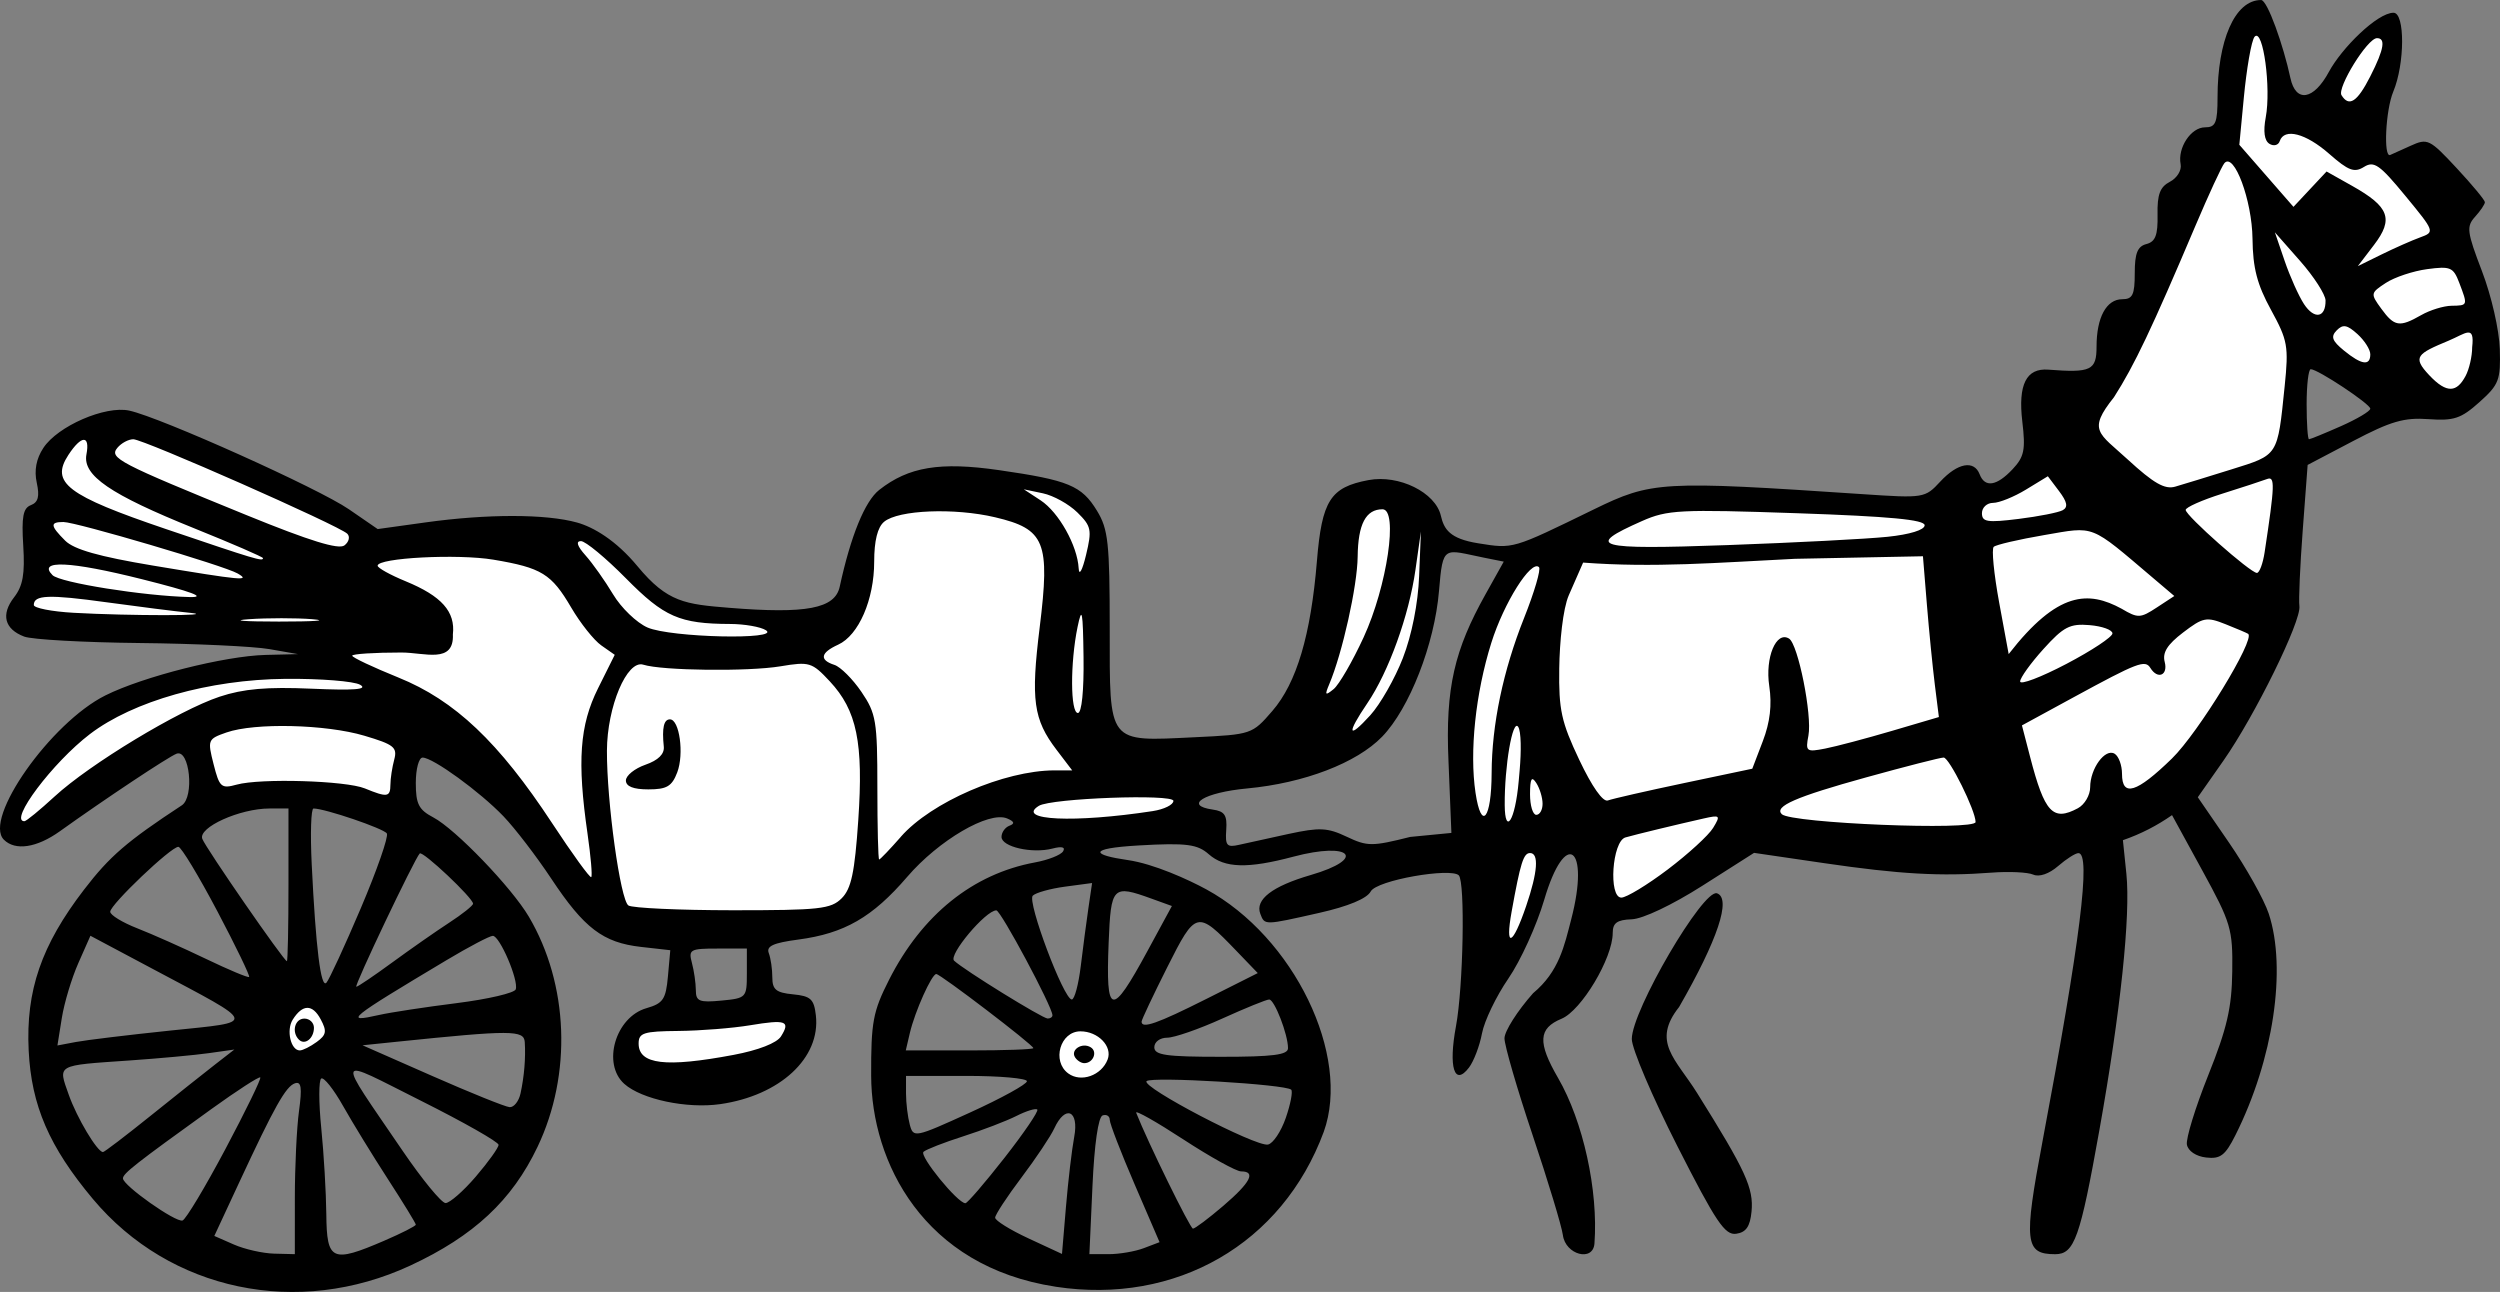 <?xml version="1.0" ?><!-- Created with Inkscape (http://www.inkscape.org/) --><svg height="322.931mm" id="svg170949" inkscape:version="1.2 (56b05e47e7, 2022-06-09, custom)" sodipodi:docname="transportation_horse_carriage.svg" version="1.1" viewBox="0 0 624.886 322.931" width="624.886mm" xmlns="http://www.w3.org/2000/svg" xmlns:inkscape="http://www.inkscape.org/namespaces/inkscape" xmlns:sodipodi="http://sodipodi.sourceforge.net/DTD/sodipodi-0.dtd" xmlns:svg="http://www.w3.org/2000/svg">
  <rect x="0" y="0" width="624.886" height="322.931" fill="#808080" stroke="none"/>
  <sodipodi:namedview bordercolor="#666666" borderopacity="1.0" id="namedview170951" inkscape:current-layer="layer1" inkscape:cx="1759.8826" inkscape:cy="97.507007" inkscape:deskcolor="#d1d1d1" inkscape:document-units="mm" inkscape:pagecheckerboard="0" inkscape:pageopacity="0.0" inkscape:showpageshadow="2" inkscape:window-height="1016" inkscape:window-maximized="1" inkscape:window-width="1866" inkscape:window-x="54" inkscape:window-y="27" inkscape:zoom="0.2102413" pagecolor="#ffffff" showgrid="false"/>
  <defs id="defs170946"/>
  <g id="layer1" inkscape:groupmode="layer" inkscape:label="Capa 1" transform="translate(361.523,-122.95)">
    <g id="g163936" transform="translate(321.895,709.67)">
      <path d="m -119.553,-581.056 c -0.813,-0.069 -1.711,0.647 -2.69,2.602 -3.132,6.255 -4.503,26.163 -4.797,27.793 -0.294,1.63 -9.642,15.284 -13.606,23.389 -3.964,8.104 -27.456,53.912 -34.651,60.122 -7.194,6.21 -17.913,6.254 -26.722,7.4 -8.81,1.145 -40.524,-2.643 -47.816,-3.171 -7.292,-0.529 -31.763,3.128 -36.951,8.545 -3.977,4.153 -7.947,17.2 -10.16,27.792 0.883,-10.767 0.763,-23.255 0.763,-23.255 -7.048,4.052 -18.696,17.442 -20.556,28.057 -1.86,10.615 2.349,45.984 2.692,54 0.343,8.016 -7.635,36.25 -2.398,30.524 5.237,-5.726 8.418,-7.091 11.502,-11.848 3.083,-4.757 9.495,-25.415 10.522,-27.617 0.728,-1.56 1.375,-8.339 1.695,-12.198 3.543,7.709 7.353,14.192 7.702,18.584 0.734,9.25 1.028,12.025 5.58,11.761 4.552,-0.264 33.525,-19.865 33.525,-19.865 0,0 66.365,3.832 87.117,-2.246 20.751,-6.078 37.245,-32.462 41.747,-44.883 4.503,-12.421 8.222,-74.658 8.222,-74.658 0,0 30.148,15.68 37.685,15.284 7.537,-0.396 11.305,-12.949 8.173,-21.362 -3.132,-8.413 -10.767,-28.409 -13.214,-31.096 -2.447,-2.687 -15.514,-13.258 -15.514,-13.258 0,0 7.047,-20.79 6.754,-26.383 -0.294,-5.594 -5.922,-2.599 -8.516,-0.044 -2.594,2.555 -10.669,17.662 -10.669,17.662 l -7.733,2.995 c 0,0 -2.203,-13.39 -3.573,-17.619 -0.942,-2.907 -2.324,-6.855 -4.113,-7.006 z m -537.371,99.356 c 0,0 -10.774,4.891 -13.968,9.352 -3.194,4.462 1.097,11.197 -1.811,15.316 -2.908,4.119 -1.382,11.712 -5.1,18.147 -3.718,6.435 0.905,7.68 4.528,7.68 2.93,0 52.058,2.859 75.655,3.841 -0.638,2.089 -1.252,4.112 -2.013,6.553 1.684,0.748 3.444,1.709 5.261,2.841 -4.765,-0.871 -10.498,-1.418 -16.558,-1.441 -11.536,-0.043 -30.414,3.346 -38.851,5.491 -8.438,2.145 -18.544,10.897 -24.455,18.234 -5.911,7.336 -8.628,13.857 -6.197,18.319 0,0 1.573,-1.115 4.719,-2.059 3.146,-0.944 27.172,-17.589 36.563,-23.038 3.572,-2.073 7.872,-3.85 12.591,-5.196 -5.026,2.43 -9.203,4.912 -9.203,4.912 0.642,1.835 4.691,17.416 4.691,17.416 0,0 20.664,-3.719 26.137,-3.192 5.473,0.528 21.056,4.75 21.056,4.75 l 3.63,-21.462 c 0,0 -8.877,-2.708 -18.025,-4.718 5.875,0.223 10.38,-0.43 12.93,-1.43 14.973,12.253 32.339,32.024 46.977,46.799 7.514,11.16 22.752,11.681 47.553,10.735 24.801,-0.946 26.062,-11.633 32.788,-20.24 6.726,-8.606 27.481,-12.389 27.481,-12.389 0,0 3.731,7.424 9.563,7.755 5.832,0.331 23.75,-0.709 32.368,-2.553 8.617,-1.844 2.312,-9.552 2.312,-9.552 0,0 26.745,-1.844 38.883,-7.424 12.138,-5.58 17.918,-22.557 20.23,-29.934 2.312,-7.377 2.365,-20.287 0.578,-28.089 -1.787,-7.803 -12.663,-7.472 -17.445,-5.344 -4.782,2.128 -5.307,11.727 -7.882,25.488 -2.575,13.761 -11.034,35.466 -16.447,37.358 -5.412,1.892 -34.417,1.513 -38.936,-1.324 -4.519,-2.837 -2.761,-42.162 -1.71,-48.121 1.051,-5.958 -4.805,-14.395 -8.431,-15.577 -3.626,-1.182 -29.635,-5.438 -37.569,-3.878 -7.934,1.561 -10.194,10.545 -12.926,14.896 -2.732,4.351 -3.1,19.625 -5.78,20.334 -2.68,0.709 -23.435,-0.378 -32.735,-0.236 -9.3,0.142 -11.245,-2.033 -15.501,-8.275 -4.256,-6.242 -18.075,-14.423 -20.072,-14.281 -1.997,0.142 -48.656,3.168 -48.656,3.168 -1.099,4.403 -2.161,8.407 -3.398,12.79 -13.494,-6.19 -38.171,-17.595 -51.762,-24.41 15.451,6.665 40.479,16.022 42.565,17.125 l 6.102,1.03 6.293,-7.723 -33.75,-17.976 c 0,0 -26.6,-10.811 -28.793,-9.567 -1.604,0.91 -3.819,4.599 -4.482,7.74 -1.043,-4.147 1.003,-8.641 1.003,-8.641 z m 50.39,142.634 c -8.809,2.477 -10.161,9.099 -9.21,12.973 0.951,3.874 5.606,10.496 11.012,7.973 5.406,-2.523 7.608,-13.289 7.457,-14.955 -0.15,-1.667 -9.259,-5.991 -9.259,-5.991 z m 118.572,5.464 c -8.356,-0.038 -30.688,1.638 -33.193,2.299 -2.969,0.784 -4.533,4.186 -3.781,9.78 5.839,8.141 32.086,3.473 37.153,0.623 5.067,-2.85 5.206,-11.579 2.811,-12.487 -0.374,-0.142 -1.442,-0.208 -2.989,-0.215 z m 76.301,2.556 c -3.577,-0.011 -7.439,0.992 -9.38,2.835 -3.654,3.468 -1.502,11.397 4.805,13.829 0,0 8.559,-1.396 12.764,-3.288 4.204,-1.892 1.651,-7.208 -0.901,-10.856 -1.197,-1.71 -4.131,-2.51 -7.287,-2.52 z" fill="#00B894" id="path163913" style="fill:#ffffff;fill-opacity:1;stroke-width:1.323;paint-order:markers stroke fill;stop-color:#000000"/>
      <path d="m -419.558,-265.101 c -33.143,-5.055 -46.033,-31.247 -46.109,-52.693 -0.044,-13.495 0.447,-16.074 4.477,-24.031 8.228,-16.238 20.96,-26.476 36.477,-29.333 3.292,-0.606 6.447,-1.849 7.012,-2.763 0.656,-1.062 -0.298,-1.315 -2.641,-0.702 -5.073,1.327 -12.743,-0.424 -12.743,-2.911 0,-1.13 0.895,-2.39 1.989,-2.798 1.395,-0.521 1.214,-1.065 -0.606,-1.821 -4.547,-1.89 -17.088,5.45 -24.955,14.606 -8.682,10.103 -15.702,14.146 -27.207,15.672 -6.298,0.836 -8.063,1.647 -7.391,3.398 0.485,1.265 0.883,3.987 0.883,6.048 0,3.065 0.942,3.838 5.172,4.246 4.427,0.429 5.25,1.186 5.715,5.273 1.208,10.613 -8.958,20.034 -23.929,22.175 -8.313,1.189 -19.631,-1.204 -23.956,-5.065 -5.618,-5.014 -2.203,-16.698 5.529,-18.918 4.17,-1.198 4.86,-2.217 5.375,-7.933 l 0.59,-6.559 -7.321,-0.825 c -9.481,-1.069 -14.201,-4.658 -22.425,-17.058 -3.693,-5.568 -9.064,-12.576 -11.935,-15.573 -5.891,-6.15 -17.651,-14.693 -20.226,-14.693 -0.936,0 -1.702,2.846 -1.702,6.325 0,5.279 0.723,6.705 4.376,8.63 5.531,2.913 19.569,17.506 23.886,24.829 9.961,16.897 10.808,39.384 2.168,57.514 -6.368,13.363 -15.925,22.283 -31.777,29.66 -28.102,13.077 -60.114,6.368 -79.374,-16.635 -10.914,-13.036 -15.369,-23.344 -16.044,-37.122 -0.732,-14.956 3.168,-26.289 13.828,-40.175 6.424,-8.369 10.714,-12.07 24.449,-21.091 3.184,-2.091 1.955,-14.156 -1.314,-12.902 -2.06,0.791 -17.896,11.315 -29.15,19.374 -5.79,4.146 -11.17,4.958 -14.013,2.115 -5.21,-5.211 11.684,-29.222 25.371,-36.058 9.43,-4.709 29.861,-9.874 40.055,-10.124 l 8.1,-0.198 -7.161,-1.254 c -3.938,-0.689 -18.545,-1.374 -32.459,-1.521 -13.914,-0.148 -26.886,-0.87 -28.825,-1.608 -4.936,-1.877 -5.868,-5.518 -2.517,-9.837 2.191,-2.824 2.723,-5.825 2.281,-12.875 -0.454,-7.235 -0.044,-9.397 1.91,-10.148 1.826,-0.701 2.216,-2.186 1.468,-5.591 -0.68,-3.095 -0.135,-5.988 1.643,-8.699 3.588,-5.475 15.508,-10.648 21.503,-9.331 7.89,1.733 47.282,19.43 54.87,24.651 l 7.198,4.952 12.04,-1.675 c 15.356,-2.136 30.026,-2.122 37.796,0.044 4.025,1.118 9.68,4.363 15.118,10.939 7.467,9.032 11.943,9.483 22.935,10.375 19.248,1.562 26.411,0.199 27.594,-5.263 2.753,-12.702 6.296,-21.389 9.873,-24.202 7.354,-5.785 15.198,-7.08 29.955,-4.947 17.386,2.514 20.649,3.867 24.482,10.154 2.807,4.604 3.178,8.032 3.183,29.423 0,29.129 -0.692,28.233 21.204,27.186 14.256,-0.681 14.393,-0.728 19.453,-6.582 6.062,-7.012 9.608,-18.941 11.131,-37.439 1.248,-15.162 3.351,-18.465 12.901,-20.256 7.591,-1.424 16.721,3.07 18.078,8.897 0.788,3.382 2.183,5.762 9.354,6.904 8.806,1.402 8.383,1.526 28.826,-8.447 14.543,-7.095 16.845,-7.226 67.247,-3.839 15.333,1.031 15.578,0.991 19.418,-3.152 4.332,-4.675 8.441,-5.431 9.83,-1.809 1.307,3.406 4.262,2.954 8.219,-1.258 2.929,-3.118 3.283,-4.84 2.446,-11.907 -1.096,-9.254 0.982,-13.419 6.483,-12.995 10.72,0.826 12.072,0.181 12.072,-5.771 0,-7.289 2.465,-11.831 6.421,-11.831 2.599,0 3.127,-1.1 3.127,-6.514 0,-4.975 0.688,-6.694 2.914,-7.276 2.259,-0.591 2.885,-2.236 2.785,-7.33 -0.1,-5.061 0.61,-6.952 3.089,-8.239 1.778,-0.923 2.979,-2.88 2.684,-4.372 -0.811,-4.1 2.573,-9.234 6.089,-9.234 2.667,0 3.128,-1.109 3.135,-7.559 0,-13.927 4.22,-24.264 10.894,-24.264 1.577,0 5.584,11.393 7.317,19.49 1.341,6.264 5.811,5.546 9.628,-1.546 3.18,-5.909 12.085,-14.761 16.148,-14.761 2.89,0 2.848,12.752 -0.067,19.73 -1.914,4.581 -2.496,16.54 -0.771,15.821 0.329,-0.141 2.612,-1.167 5.069,-2.286 4.279,-1.949 4.765,-1.716 11.537,5.557 3.889,4.175 7.07,8.012 7.07,8.526 0,0.514 -1.102,2.152 -2.45,3.641 -2.218,2.451 -2.053,3.743 1.737,13.652 2.345,6.13 4.298,14.675 4.439,19.424 0.23,7.758 -0.203,8.886 -5.094,13.262 -4.606,4.12 -6.371,4.708 -12.742,4.251 -6.08,-0.438 -9.421,0.533 -18.795,5.457 l -11.4,5.988 -1.223,16.291 c -0.673,8.96 -1.049,17.506 -0.836,18.991 0.529,3.689 -11.135,27.424 -18.983,38.628 l -6.413,9.155 7.809,11.359 c 4.295,6.247 8.758,14.223 9.917,17.724 4.564,13.787 1.144,36.532 -8.329,55.396 -2.544,5.066 -3.75,5.984 -7.325,5.57 -2.515,-0.289 -4.494,-1.619 -4.797,-3.219 -0.284,-1.498 2.117,-9.305 5.335,-17.348 4.7,-11.747 5.881,-16.847 6.002,-25.921 0.141,-10.614 -0.307,-12.134 -7.452,-25.194 l -7.603,-13.898 c -3.719,2.603 -7.793,4.716 -12.277,6.263 l 0.869,8.418 c 1.07,10.372 -1.46,34.412 -6.73,63.945 -4.841,27.128 -6.262,31.122 -11.07,31.122 -7.576,0 -7.912,-3.007 -3.157,-28.259 9.441,-50.142 12.163,-71.995 8.968,-71.995 -0.741,0 -3.027,1.456 -5.079,3.236 -2.25,1.951 -4.716,2.8 -6.211,2.137 -1.364,-0.605 -6.061,-0.826 -10.437,-0.492 -12.707,0.969 -23.013,0.386 -41.79,-2.368 l -17.562,-2.576 -12.91,8.217 c -7.538,4.798 -14.887,8.287 -17.662,8.386 -3.677,0.131 -4.753,0.908 -4.756,3.436 0,6.274 -7.823,19.364 -12.792,21.422 -5.81,2.406 -6.015,5.92 -0.862,14.81 6.271,10.822 10.07,28.108 9.091,41.371 -0.343,4.661 -7.252,2.824 -7.893,-2.1 -0.284,-2.188 -3.687,-13.426 -7.559,-24.974 -3.872,-11.547 -7.04,-22.444 -7.04,-24.214 0,-1.771 3.223,-6.848 7.161,-11.283 6.504,-5.395 7.816,-11.893 9.52,-18.452 4.767,-18.302 -1.465,-22.841 -6.74,-4.909 -1.885,6.406 -5.918,15.269 -8.962,19.695 -3.044,4.425 -6.015,10.604 -6.601,13.73 -0.586,3.126 -2.054,6.974 -3.261,8.551 -3.639,4.754 -5.154,-0.08 -3.241,-10.341 1.836,-9.849 2.327,-36.105 0.705,-37.727 -1.964,-1.964 -20.49,1.178 -22.018,4.034 -0.951,1.776 -5.599,3.71 -12.865,5.35 -13.839,3.125 -13.615,3.121 -14.726,0.23 -1.361,-3.549 2.995,-6.902 12.59,-9.691 14.161,-4.117 10.094,-8.429 -4.328,-4.59 -11.413,3.038 -17.191,2.875 -21.128,-0.596 -2.802,-2.47 -5.399,-2.921 -17.607,-2.207 -12.959,0.758 -11.472,2.389 -2.69,3.644 6.534,0.934 15.233,4.915 19.636,7.311 21.906,11.922 36.267,41.556 29.382,60.632 -10.366,28.017 -36.939,43.3 -67.014,38.712 z m -190.163,-22.236 c 0,-7.755 0.469,-17.519 1.042,-21.697 0.797,-5.818 0.563,-7.438 -1,-6.917 -2.294,0.765 -5.092,5.741 -14.013,24.921 l -6.157,13.238 4.892,2.148 c 2.691,1.181 7.22,2.206 10.064,2.277 l 5.172,0.131 z m 22.381,10.721 c 4.32,-1.858 7.854,-3.657 7.854,-3.997 0,-0.338 -3.126,-5.444 -6.947,-11.341 -3.821,-5.897 -8.874,-14.141 -11.229,-18.319 -2.355,-4.179 -4.811,-7.27 -5.457,-6.871 -0.646,0.397 -0.65,5.966 0,12.371 0.641,6.405 1.211,16.12 1.265,21.591 0.117,11.641 1.39,12.217 14.523,6.567 z m 172.426,-25.93 c 1.25,-6.66 -2.218,-8.135 -4.985,-2.12 -0.906,1.969 -4.601,7.5 -8.212,12.29 -3.611,4.79 -6.565,9.298 -6.565,10.019 0,0.72 3.759,3.055 8.355,5.188 l 8.354,3.878 0.992,-11.777 c 0.546,-6.478 1.473,-14.343 2.061,-17.478 z m 17.391,27.81 3.942,-1.499 -6.225,-14.44 c -3.424,-7.942 -6.225,-15.205 -6.225,-16.138 0,-0.934 -0.798,-1.433 -1.773,-1.108 -1.09,0.366 -2.071,7.166 -2.544,17.637 l -0.77,17.046 h 4.827 c 2.655,0 6.6,-0.674 8.769,-1.499 z m 19.849,-10.56 c 6.849,-5.863 8.281,-8.628 4.469,-8.628 -1.2,0 -7.716,-3.612 -14.478,-8.026 -6.762,-4.415 -12.046,-7.396 -11.741,-6.624 2.897,7.34 13.486,28.946 14.191,28.957 0.499,0 3.9,-2.547 7.559,-5.679 z m -249.394,-14.225 c 5.076,-9.555 8.996,-17.607 8.71,-17.894 -0.289,-0.289 -5.8,3.281 -12.253,7.928 -18.972,13.662 -22.076,16.097 -22.076,17.315 0,1.762 13.204,11.085 14.9,10.52 0.819,-0.275 5.643,-8.315 10.719,-17.869 z m 62.576,6.901 c 3.131,-3.658 5.694,-7.233 5.694,-7.944 0,-0.711 -8.721,-5.665 -19.381,-11.008 -21.966,-11.011 -21.485,-12.298 -4.647,12.435 4.901,7.198 9.749,13.106 10.775,13.128 1.026,0 4.427,-2.953 7.559,-6.612 z m 132.158,-4.708 c 4.888,-6.248 8.576,-11.671 8.195,-12.053 -0.379,-0.379 -2.729,0.338 -5.217,1.596 -2.488,1.259 -8.463,3.548 -13.277,5.087 -4.813,1.539 -9.291,3.284 -9.949,3.879 -1.119,1.01 8.528,12.85 10.471,12.85 0.488,0 4.888,-5.112 9.776,-11.36 z m -213.414,-10.521 c 6.265,-5.033 13.533,-10.812 16.151,-12.843 l 4.759,-3.693 -6.365,0.901 c -3.501,0.496 -12.452,1.322 -19.892,1.837 -18.465,1.277 -17.836,0.92 -15.138,8.567 2.029,5.751 7.061,14.199 8.536,14.331 0.307,0.044 5.685,-4.068 11.95,-9.1 z m 283.724,0.537 c 1.184,-3.425 1.79,-6.59 1.346,-7.034 -1.353,-1.353 -34.93,-3.342 -36.145,-2.141 -1.457,1.44 27.275,16.456 30.338,15.854 1.269,-0.248 3.276,-3.255 4.461,-6.679 z m -64.694,-9.142 c 0,-0.737 -6.803,-1.341 -15.118,-1.341 h -15.118 v 4.376 c 0,2.407 0.433,5.916 0.94,7.799 0.9,3.354 1.201,3.293 15.096,-3.036 7.798,-3.552 14.178,-7.061 14.178,-7.798 z m -126.59,3.035 c 0.928,-4.278 1.309,-8.892 1.058,-12.826 -0.194,-3.025 -3.36,-3.035 -31.904,-0.094 l -8.648,0.891 17.4,7.659 c 9.57,4.213 18.281,7.725 19.359,7.806 1.077,0.08 2.308,-1.465 2.735,-3.434 z m 146.749,-8.478 c 1.256,-3.273 -2.38,-7.037 -6.798,-7.037 -5.068,0 -7.22,7.468 -3.033,10.529 3.185,2.329 8.293,0.515 9.83,-3.493 z m -8.156,-0.562 c -1.177,-1.904 1.817,-3.791 3.936,-2.481 1.78,1.1 0.611,3.962 -1.617,3.962 -0.772,0 -1.816,-0.666 -2.319,-1.481 z m -85.373,-0.582 c 6.234,-1.173 10.835,-2.964 11.879,-4.623 2.427,-3.858 1.253,-4.28 -7.732,-2.785 -4.376,0.729 -12.432,1.368 -17.902,1.42 -8.708,0.08 -9.946,0.474 -9.946,3.145 0,5.229 6.732,6.037 23.701,2.843 z m 138.614,-1.678 c 0,-3.439 -3.379,-12.172 -4.71,-12.172 -0.669,0 -5.953,2.148 -11.744,4.774 -5.791,2.626 -11.977,4.774 -13.746,4.774 -1.799,0 -3.218,1.052 -3.218,2.387 0,1.97 2.918,2.387 16.709,2.387 12.971,0 16.709,-0.481 16.709,-2.15 z m -242.78,-1.557 c 2.427,-1.775 2.587,-2.687 0.992,-5.667 -2.057,-3.845 -4.53,-3.809 -6.996,0.1 -1.651,2.618 -0.482,7.681 1.774,7.681 0.735,0 2.639,-0.952 4.23,-2.115 z m -4.449,-0.581 c -1.902,-1.902 -1.027,-5.261 1.37,-5.261 1.313,0 2.387,1.032 2.387,2.293 0,2.659 -2.271,4.454 -3.757,2.968 z m 183.576,2.121 c 0,-0.792 -23.227,-18.521 -24.264,-18.521 -1.144,0 -5.346,9.374 -6.598,14.72 l -1.025,4.376 h 15.943 c 8.769,0 15.944,-0.257 15.944,-0.575 z m -215.752,-4.387 c 21.952,-2.291 22.236,-1.259 -4.219,-15.335 l -15.717,-8.362 -3.025,6.839 c -1.664,3.761 -3.52,9.931 -4.124,13.711 l -1.099,6.873 4.608,-0.873 c 2.534,-0.48 13.144,-1.764 23.576,-2.853 z m 258.951,-7.886 12.894,-6.483 -5.37,-5.583 c -9.787,-10.174 -10.103,-10.098 -17.269,4.154 -3.521,7.003 -6.401,13.106 -6.401,13.563 0,1.871 3.897,0.508 16.147,-5.652 z m -187.333,1.023 c 7.812,-0.983 14.453,-2.534 14.758,-3.448 0.757,-2.271 -4.002,-13.37 -5.732,-13.37 -0.766,0 -5.948,2.722 -11.516,6.05 -24.718,14.772 -25.943,15.768 -16.885,13.723 2.844,-0.642 11.564,-1.971 19.375,-2.954 z m 148.907,3.038 c 0,-2.091 -12.909,-26.221 -14.027,-26.221 -2.664,0 -12.039,11.17 -10.555,12.577 2.409,2.285 22.075,14.444 23.389,14.46 0.656,0 1.194,-0.356 1.194,-0.816 z m -76.383,-10.476 v -6.198 h -7.347 c -6.842,0 -7.28,0.248 -6.387,3.581 0.528,1.969 0.969,5.031 0.981,6.805 0,2.8 0.861,3.145 6.387,2.618 6.233,-0.594 6.366,-0.736 6.366,-6.805 z m 83.462,-1.822 c 0.556,-4.595 1.42,-11.145 1.92,-14.556 l 0.909,-6.201 -6.737,0.903 c -3.706,0.497 -7.346,1.512 -8.089,2.256 -1.467,1.467 7.737,25.952 9.756,25.952 0.677,0 1.686,-3.76 2.242,-8.355 z m 16.664,-3.748 6.113,-11.265 -5.095,-1.842 c -9.749,-3.526 -10.145,-3.118 -10.715,11.028 -0.743,18.429 0.662,18.73 9.697,2.079 z m -196.611,-10.743 c 4.042,-9.502 6.966,-17.897 6.497,-18.657 -0.76,-1.23 -15.479,-6.238 -18.334,-6.238 -0.62,0 -0.821,6.266 -0.447,13.924 1.022,20.986 2.285,31.15 3.681,29.621 0.69,-0.756 4.562,-9.149 8.605,-18.651 z m 7.837,13.597 c 4.558,-3.336 10.967,-7.812 14.243,-9.946 3.276,-2.134 5.961,-4.272 5.967,-4.75 0,-1.423 -12.603,-13.306 -13.332,-12.552 -1.319,1.361 -16.521,33.314 -15.85,33.314 0.379,0 4.414,-2.73 8.971,-6.066 z m -43.723,-12.839 c -4.653,-8.822 -9.028,-16.054 -9.723,-16.072 -1.823,-0.044 -17.038,14.443 -17.038,16.226 0,0.826 3.043,2.69 6.763,4.142 3.72,1.453 11.418,4.879 17.107,7.614 5.689,2.735 10.571,4.783 10.848,4.551 0.275,-0.23 -3.303,-7.64 -7.956,-16.462 z m 17.796,-6.556 v -19.096 h -4.742 c -7.42,0 -17.893,4.734 -16.796,7.592 0.912,2.376 20.374,30.523 21.14,30.574 0.216,0 0.397,-8.567 0.397,-19.069 z m 309.363,5.28 c 2.893,-8.491 3.243,-13.241 0.975,-13.241 -1.643,0 -2.402,2.414 -4.614,14.682 -1.675,9.291 0.239,8.531 3.639,-1.441 z m -171.083,-1.935 c 2.392,-2.392 3.252,-6.443 4.142,-19.51 1.32,-19.373 -0.338,-27.456 -7.125,-34.721 -4.45,-4.764 -5.088,-4.958 -12.31,-3.752 -8.063,1.347 -29.565,1.095 -34.298,-0.401 -4.075,-1.289 -9.044,10.474 -9.089,21.513 -0.049,12.794 3.357,37.329 5.372,38.673 0.964,0.643 12.674,1.18 26.021,1.194 21.725,0 24.584,-0.293 27.286,-2.994 z m -53.941,-29.448 c 0,-1.227 2.197,-2.997 4.882,-3.933 3.208,-1.118 4.782,-2.672 4.59,-4.532 -0.482,-4.692 0,-6.809 1.541,-6.809 2.382,0 3.572,8.65 1.823,13.25 -1.331,3.501 -2.611,4.255 -7.227,4.255 -3.751,0 -5.609,-0.74 -5.609,-2.232 z m 260.422,22.241 c 5.119,-3.872 10.22,-8.544 11.335,-10.384 1.904,-3.14 1.759,-3.283 -2.387,-2.349 -6.891,1.554 -16.903,3.979 -19.532,4.732 -3.33,0.954 -4.283,15.04 -1.017,15.04 1.261,0 6.482,-3.167 11.601,-7.039 z m -270.011,-8.93 c -2.619,-18.126 -1.97,-27.116 2.625,-36.338 l 4.175,-8.379 -3.356,-2.35 c -1.846,-1.293 -5.235,-5.556 -7.53,-9.475 -4.936,-8.423 -7.377,-9.925 -19.419,-11.954 -8.934,-1.505 -28.974,-0.462 -28.962,1.508 0,0.554 3.151,2.301 6.994,3.882 9.011,3.706 12.469,7.597 11.817,13.297 0.316,7.429 -7.073,4.517 -12.851,4.517 -6.784,0 -12.324,0.356 -12.313,0.796 0,0.437 5.204,2.891 11.538,5.454 14.107,5.705 25.098,16.118 38.438,36.418 5.069,7.713 9.467,13.773 9.773,13.467 0.307,-0.307 -0.114,-5.184 -0.93,-10.841 z m 78.312,0.762 c 7.621,-8.68 25.802,-16.543 38.374,-16.596 h 4.457 l -3.935,-5.171 c -5.759,-7.569 -6.428,-12.439 -4.193,-30.554 2.64,-21.398 1.352,-24.584 -11.134,-27.536 -10.182,-2.408 -24.178,-1.843 -27.747,1.12 -1.642,1.362 -2.484,4.745 -2.484,9.98 0,9.474 -3.876,18.403 -9.004,20.739 -4.43,2.019 -4.766,3.819 -0.942,5.056 1.532,0.495 4.575,3.535 6.763,6.754 3.665,5.392 3.978,7.274 3.978,23.872 0,9.911 0.198,18.019 0.447,18.019 0.244,0 2.684,-2.548 5.419,-5.664 z m 96.958,-0.717 c 7.712,-1.666 9.696,-1.569 14.494,0.708 5.154,2.446 6.309,2.45 15.861,0.049 l 10.302,-1 -0.725,-17.884 c -0.821,-18.469 1.542,-27.957 9.247,-41.754 l 4.565,-8.173 -4.884,-0.977 c -10.144,-2.029 -10.314,-3.466 -11.303,8.328 -1.115,13.295 -7.391,29.367 -14.219,36.412 -6.363,6.565 -19.502,11.602 -33.736,12.932 -10.753,1.005 -15.986,4.231 -8.574,5.285 2.951,0.419 3.609,1.414 3.349,5.068 -0.28,3.931 0.148,4.437 3.182,3.741 1.928,-0.442 7.527,-1.673 12.441,-2.735 z m -308.466,-9.362 c 8.769,-8.074 31.061,-21.556 41.22,-24.93 5.966,-1.982 11.823,-2.492 22.979,-2.004 10.712,0.468 14.175,0.191 12.168,-0.975 -1.542,-0.896 -9.966,-1.564 -18.718,-1.484 -18.987,0.177 -38.013,5.553 -48.831,13.804 -9.295,7.09 -20.342,21.783 -16.377,21.783 0.457,0 3.858,-2.787 7.559,-6.194 z m 274.467,3.661 c 2.845,-0.437 5.172,-1.586 5.172,-2.553 0,-1.788 -30.551,-0.664 -33.628,1.238 -5.892,3.641 8.871,4.324 28.456,1.316 z m 205.679,2.731 c 0,-2.85 -6.57,-16.116 -7.981,-16.116 -0.807,0 -9.545,2.237 -19.419,4.972 -17.552,4.861 -22.984,7.23 -21.047,9.179 2.273,2.287 48.448,4.16 48.448,1.965 z m -120.965,-12.243 c 0.044,-12.085 2.857,-25.574 8.1,-38.729 2.582,-6.48 4.264,-12.209 3.737,-12.731 -1.952,-1.931 -8.785,8.923 -11.924,18.943 -3.938,12.572 -5.478,27.208 -3.94,37.462 1.453,9.692 3.992,6.574 4.027,-4.945 z m 7.004,-0.69 c 0.426,-4.827 0.388,-9.698 -0.365,-10.853 -1.392,-2.135 -3.439,9.784 -3.368,19.606 0.053,7.414 2.589,4.222 3.501,-6.112 z m 5.727,8.355 c 0,-1.532 -0.718,-3.859 -1.567,-5.172 -1.17,-1.811 -1.548,-1.139 -1.567,2.785 0,2.845 0.692,5.171 1.567,5.171 0.875,0 1.581,-1.253 1.567,-2.784 z m 133.8,1.137 c 1.693,-0.906 3.078,-3.275 3.078,-5.266 0,-4.678 3.764,-9.813 6.124,-8.354 1.008,0.623 1.833,2.881 1.833,5.017 0,5.89 3.654,4.769 12.483,-3.831 6.583,-6.412 20.9,-29.834 19.048,-31.16 -0.275,-0.198 -2.826,-1.284 -5.668,-2.415 -4.757,-1.894 -5.601,-1.728 -10.599,2.085 -3.951,3.013 -5.202,5.018 -4.592,7.352 0.876,3.351 -1.754,4.461 -3.577,1.51 -1.308,-2.116 -3.154,-1.411 -19.203,7.327 l -12.906,7.027 2.042,7.872 c 3.623,13.967 5.684,16.183 11.938,12.836 z m -421.784,-5.908 c 0,-1.532 0.442,-4.347 0.953,-6.257 0.82,-3.058 -0.074,-3.77 -7.472,-5.967 -9.638,-2.862 -27.372,-3.282 -34.449,-0.815 -4.687,1.634 -4.776,1.853 -3.231,7.94 1.465,5.77 1.916,6.169 5.776,5.101 5.912,-1.635 27.282,-1.002 32.035,0.949 5.618,2.306 6.363,2.196 6.387,-0.95 z m 323.358,-0.387 17.049,-3.588 2.635,-6.898 c 1.808,-4.733 2.312,-9.054 1.605,-13.763 -1.071,-7.142 1.731,-13.851 4.953,-11.859 2.261,1.398 5.807,19.169 4.837,24.241 -0.761,3.983 -0.528,4.164 4.176,3.247 2.74,-0.535 10.258,-2.527 16.706,-4.427 l 11.725,-3.455 -1.01,-8.067 c -0.555,-4.436 -1.451,-13.479 -1.991,-20.094 l -0.982,-12.028 -32.012,0.638 c -19.491,0.969 -35.263,2.279 -52.931,0.944 l -3.574,8.151 c -1.489,3.396 -2.3,11.736 -2.392,18.3 -0.144,10.361 0.514,13.374 5.001,22.848 3.191,6.736 5.931,10.623 7.161,10.156 1.096,-0.415 9.665,-2.372 19.043,-4.345 z m -70.285,-31.262 c 2.224,-5.733 3.788,-13.62 4.058,-20.466 l 0.442,-11.139 -1.357,9.548 c -1.629,11.461 -6.688,25.486 -12.038,33.369 -5.227,7.703 -4.872,9.167 0.732,3.011 2.501,-2.747 6.175,-9.192 8.165,-14.322 z m -79.824,-0.175 c -0.154,-11.703 -0.392,-12.909 -1.499,-7.559 -1.855,8.967 -1.801,21.483 0.09,21.483 0.954,0 1.518,-5.581 1.408,-13.924 z m 70.009,-4.994 c 5.872,-12.74 8.713,-32.005 4.719,-32.005 -4.173,0 -6.117,3.711 -6.21,11.855 -0.084,7.351 -3.822,24.115 -7.116,31.906 -1.153,2.728 -0.995,2.898 1.104,1.194 1.347,-1.093 4.723,-6.922 7.503,-12.951 z m 187.173,-0.977 c 0,-0.876 -2.57,-1.806 -5.709,-2.07 -4.936,-0.415 -6.499,0.397 -11.537,5.972 -3.205,3.548 -5.828,7.2 -5.828,8.115 0,0.916 5.192,-1.055 11.537,-4.38 6.346,-3.325 11.537,-6.761 11.537,-7.636 z m 2.293,-6.168 c 4.078,2.409 4.675,2.389 8.774,-0.298 l 4.398,-2.882 -5.346,-4.535 c -15.945,-13.527 -14.339,-12.896 -27.179,-10.695 -6.371,1.093 -12.049,2.414 -12.616,2.938 -0.568,0.523 0.044,6.769 1.351,13.88 l 2.384,12.929 c 12.294,-15.821 19.949,-15.832 28.234,-11.337 z m -338.858,5.376 c -1.313,-0.848 -5.341,-1.554 -8.951,-1.567 -12.632,-0.044 -16.495,-1.738 -26.033,-11.395 -5.061,-5.124 -10.126,-9.317 -11.256,-9.317 -1.338,0 -0.937,1.249 1.148,3.58 1.761,1.969 4.859,6.346 6.882,9.725 2.024,3.38 5.899,7.111 8.612,8.292 5.787,2.519 33.426,3.154 29.598,0.681 z m -113.328,-2.759 c -4.128,-0.329 -11.289,-0.329 -15.913,0 -4.624,0.325 -1.247,0.59 7.506,0.594 8.752,0 12.536,-0.262 8.408,-0.586 z m -30.686,-1.599 c -3.501,-0.352 -12.844,-1.533 -20.763,-2.625 -14.509,-2 -18.225,-1.863 -18.225,0.674 0,0.761 4.476,1.637 9.946,1.948 13.792,0.784 36.826,0.786 29.042,0 z m -11.935,-8.393 c -17.967,-4.518 -26.225,-4.893 -22.371,-1.015 1.858,1.869 22.815,5.212 34.305,5.472 4.334,0.097 0.524,-1.324 -11.935,-4.457 z m 23.87,-1.451 c -3.349,-1.928 -40.343,-12.85 -43.527,-12.85 -3.392,0 -3.304,0.908 0.453,4.665 2.196,2.196 8.445,3.97 21.881,6.214 22.335,3.73 24.615,3.942 21.194,1.971 z m 209.907,-15.252 c -2.107,-2.073 -5.979,-4.22 -8.604,-4.772 l -4.774,-1.003 4.208,2.763 c 4.54,2.981 9.2,11.315 9.509,17.003 0.107,1.98 0.915,0.512 1.841,-3.349 1.51,-6.293 1.326,-7.194 -2.18,-10.644 z m 296.775,9.956 c 2.559,-16.869 2.631,-19.073 0.602,-18.296 -1.121,0.428 -6.155,2.077 -11.188,3.662 -5.032,1.585 -9.15,3.412 -9.15,4.06 0,1.43 16.185,15.746 17.803,15.746 0.632,0 1.502,-2.328 1.933,-5.172 z m -500.317,1.472 c 0,-0.289 -7.698,-3.625 -17.106,-7.418 -21.148,-8.527 -28.031,-13.242 -27.024,-18.512 0.937,-4.9 -1.253,-4.839 -4.506,0.127 -4.559,6.958 -0.397,10.127 24.363,18.532 22.456,7.624 24.274,8.169 24.274,7.272 z m 21.071,-6.097 c -2.015,-2.015 -50.934,-23.617 -53.483,-23.617 -1.214,0 -3.006,0.962 -3.981,2.137 -2.118,2.552 0.154,3.734 32.415,16.886 15.694,6.398 22.886,8.617 24.335,7.509 1.131,-0.865 1.452,-2.177 0.714,-2.915 z m 384.972,0.767 c 5.638,-0.589 9.293,-1.724 9.293,-2.884 0,-1.39 -8.72,-2.213 -31.874,-3.009 -29.374,-1.01 -32.417,-0.857 -38.782,1.959 -14.501,6.415 -11.729,7.196 21.328,6.009 16.909,-0.607 34.925,-1.54 40.036,-2.075 z m 43.807,-6.649 c 1.379,-0.764 1.132,-2.055 -0.913,-4.766 l -2.805,-3.719 -5.452,3.324 c -2.999,1.828 -6.705,3.326 -8.237,3.329 -1.532,0 -2.785,1.162 -2.785,2.576 0,2.2 1.319,2.407 9.15,1.436 5.033,-0.624 10.002,-1.606 11.042,-2.181 z m 42.166,-10.198 c 11.821,-3.698 11.503,-3.2 13.306,-20.773 1.027,-10.012 0.765,-11.479 -3.407,-19.096 -3.481,-6.354 -4.545,-10.446 -4.63,-17.799 -0.114,-9.593 -4.608,-21.682 -7.023,-18.881 -0.653,0.757 -3.92,7.821 -7.26,15.698 -10.879,25.655 -15.264,34.88 -20.345,42.811 -6.7,8.384 -3.803,8.901 3.449,15.569 6.464,5.944 9.248,7.537 11.859,6.783 1.876,-0.541 8.199,-2.482 14.051,-4.312 z m 27.35,-10.798 c 4.05,-1.792 7.362,-3.761 7.36,-4.377 0,-1.176 -13.114,-9.871 -14.884,-9.871 -0.565,0 -1.027,3.938 -1.027,8.752 0,4.814 0.266,8.752 0.594,8.752 0.325,0 3.907,-1.466 7.957,-3.257 z m 31.177,-12.551 c 0.906,-1.693 1.648,-4.925 1.648,-7.183 0.661,-5.816 -1.631,-3.422 -5.886,-1.645 -7.896,3.298 -9.138,4.064 -4.861,8.616 4.49,4.779 6.945,4.238 9.099,0.211 z m -23.814,-5.428 c 0,-1.177 -1.449,-3.452 -3.22,-5.054 -2.568,-2.324 -3.615,-2.513 -5.171,-0.93 -1.546,1.572 -1.171,2.623 1.805,5.055 4.407,3.601 6.587,3.909 6.587,0.929 z m 12.73,-9.794 c 2.188,-1.251 5.59,-2.3 7.559,-2.331 4.121,-0.063 4.113,-0.044 1.951,-5.727 -1.485,-3.906 -2.196,-4.21 -8.017,-3.429 -3.514,0.471 -8.165,2.021 -10.336,3.444 -3.856,2.527 -3.883,2.678 -1.133,6.459 3.262,4.483 4.548,4.688 9.977,1.584 z m -23.917,-3.675 c -0.044,-1.48 -2.886,-5.913 -6.356,-9.852 l -6.309,-7.161 2.439,7.135 c 1.341,3.924 3.517,8.781 4.835,10.792 2.581,3.94 5.468,3.451 5.391,-0.915 z m 23.659,-15.751 c 3.685,-1.341 3.651,-1.437 -3.717,-10.386 -6.424,-7.804 -7.831,-8.786 -10.338,-7.221 -2.409,1.505 -3.88,0.953 -8.672,-3.254 -5.887,-5.169 -11.263,-6.555 -12.384,-3.193 -0.343,1.032 -1.498,1.333 -2.569,0.672 -1.272,-0.786 -1.59,-3.089 -0.921,-6.658 1.353,-7.213 -0.642,-22.264 -2.752,-20.155 -0.866,0.866 -2.087,8.537 -2.715,15.108 l -1.141,11.946 6.766,7.757 6.766,7.757 4.136,-4.419 4.136,-4.419 6.405,3.6 c 9.279,5.215 10.408,8.259 5.466,14.738 l -4.055,5.316 5.933,-2.918 c 3.264,-1.605 7.607,-3.527 9.653,-4.271 z m -12.505,-40.186 c 3.639,-7.133 3.828,-9.608 1.705,-9.608 -2.412,0 -10.006,12.42 -8.875,14.249 1.881,3.043 3.926,1.718 7.171,-4.642 z m -173.177,267.32 c -6.261,-12.317 -11.384,-24.357 -11.384,-26.757 0,-7.101 17.874,-37.65 21.309,-36.422 3.616,1.293 0.167,11.618 -9.488,28.42 -6.935,8.738 -0.844,12.948 4.497,21.483 12.165,19.438 14.177,23.82 13.612,29.647 -0.361,3.738 -1.368,5.196 -3.827,5.547 -2.83,0.406 -5.063,-2.92 -14.719,-21.918 z" fill="#00B894" id="path163923" sodipodi:nodetypes="scssssssssssssssssssssscsssssssssssssssssscsssssssssscsscssssscssssssssssssssssssscssssssssssssssssscssscscssccscccssssssssscsscssccssssssssssssssscscsscsssscsscccsssssscsssssscssscsssscscsssscsssssssssssssssssssssscsssssscssssscccsssssscsssssssssssssssssssssssssssssssssssssscsssscsccssscsssssssssssssssscscssssscsssssssssssssssssscssssscsssscsssssssssssssssssssssssssscssscscssscccscsssssscssssssssssssssscsscsssssssssssssssssssssssssssssssscssssscssssssssssssscssssssssssscsssssscsscccscssssscssssssssssssssssssssssccsssscccsscssccsscccssscssscsscssssssssssssssssssssssssssssssssssssssssssssscsscscccscsssssssccssssssssssssssssssssssssssscccccsscsscssssssscccccs" style="fill:#000000;stroke-width:1.591"/>
    </g>
  </g>
</svg>